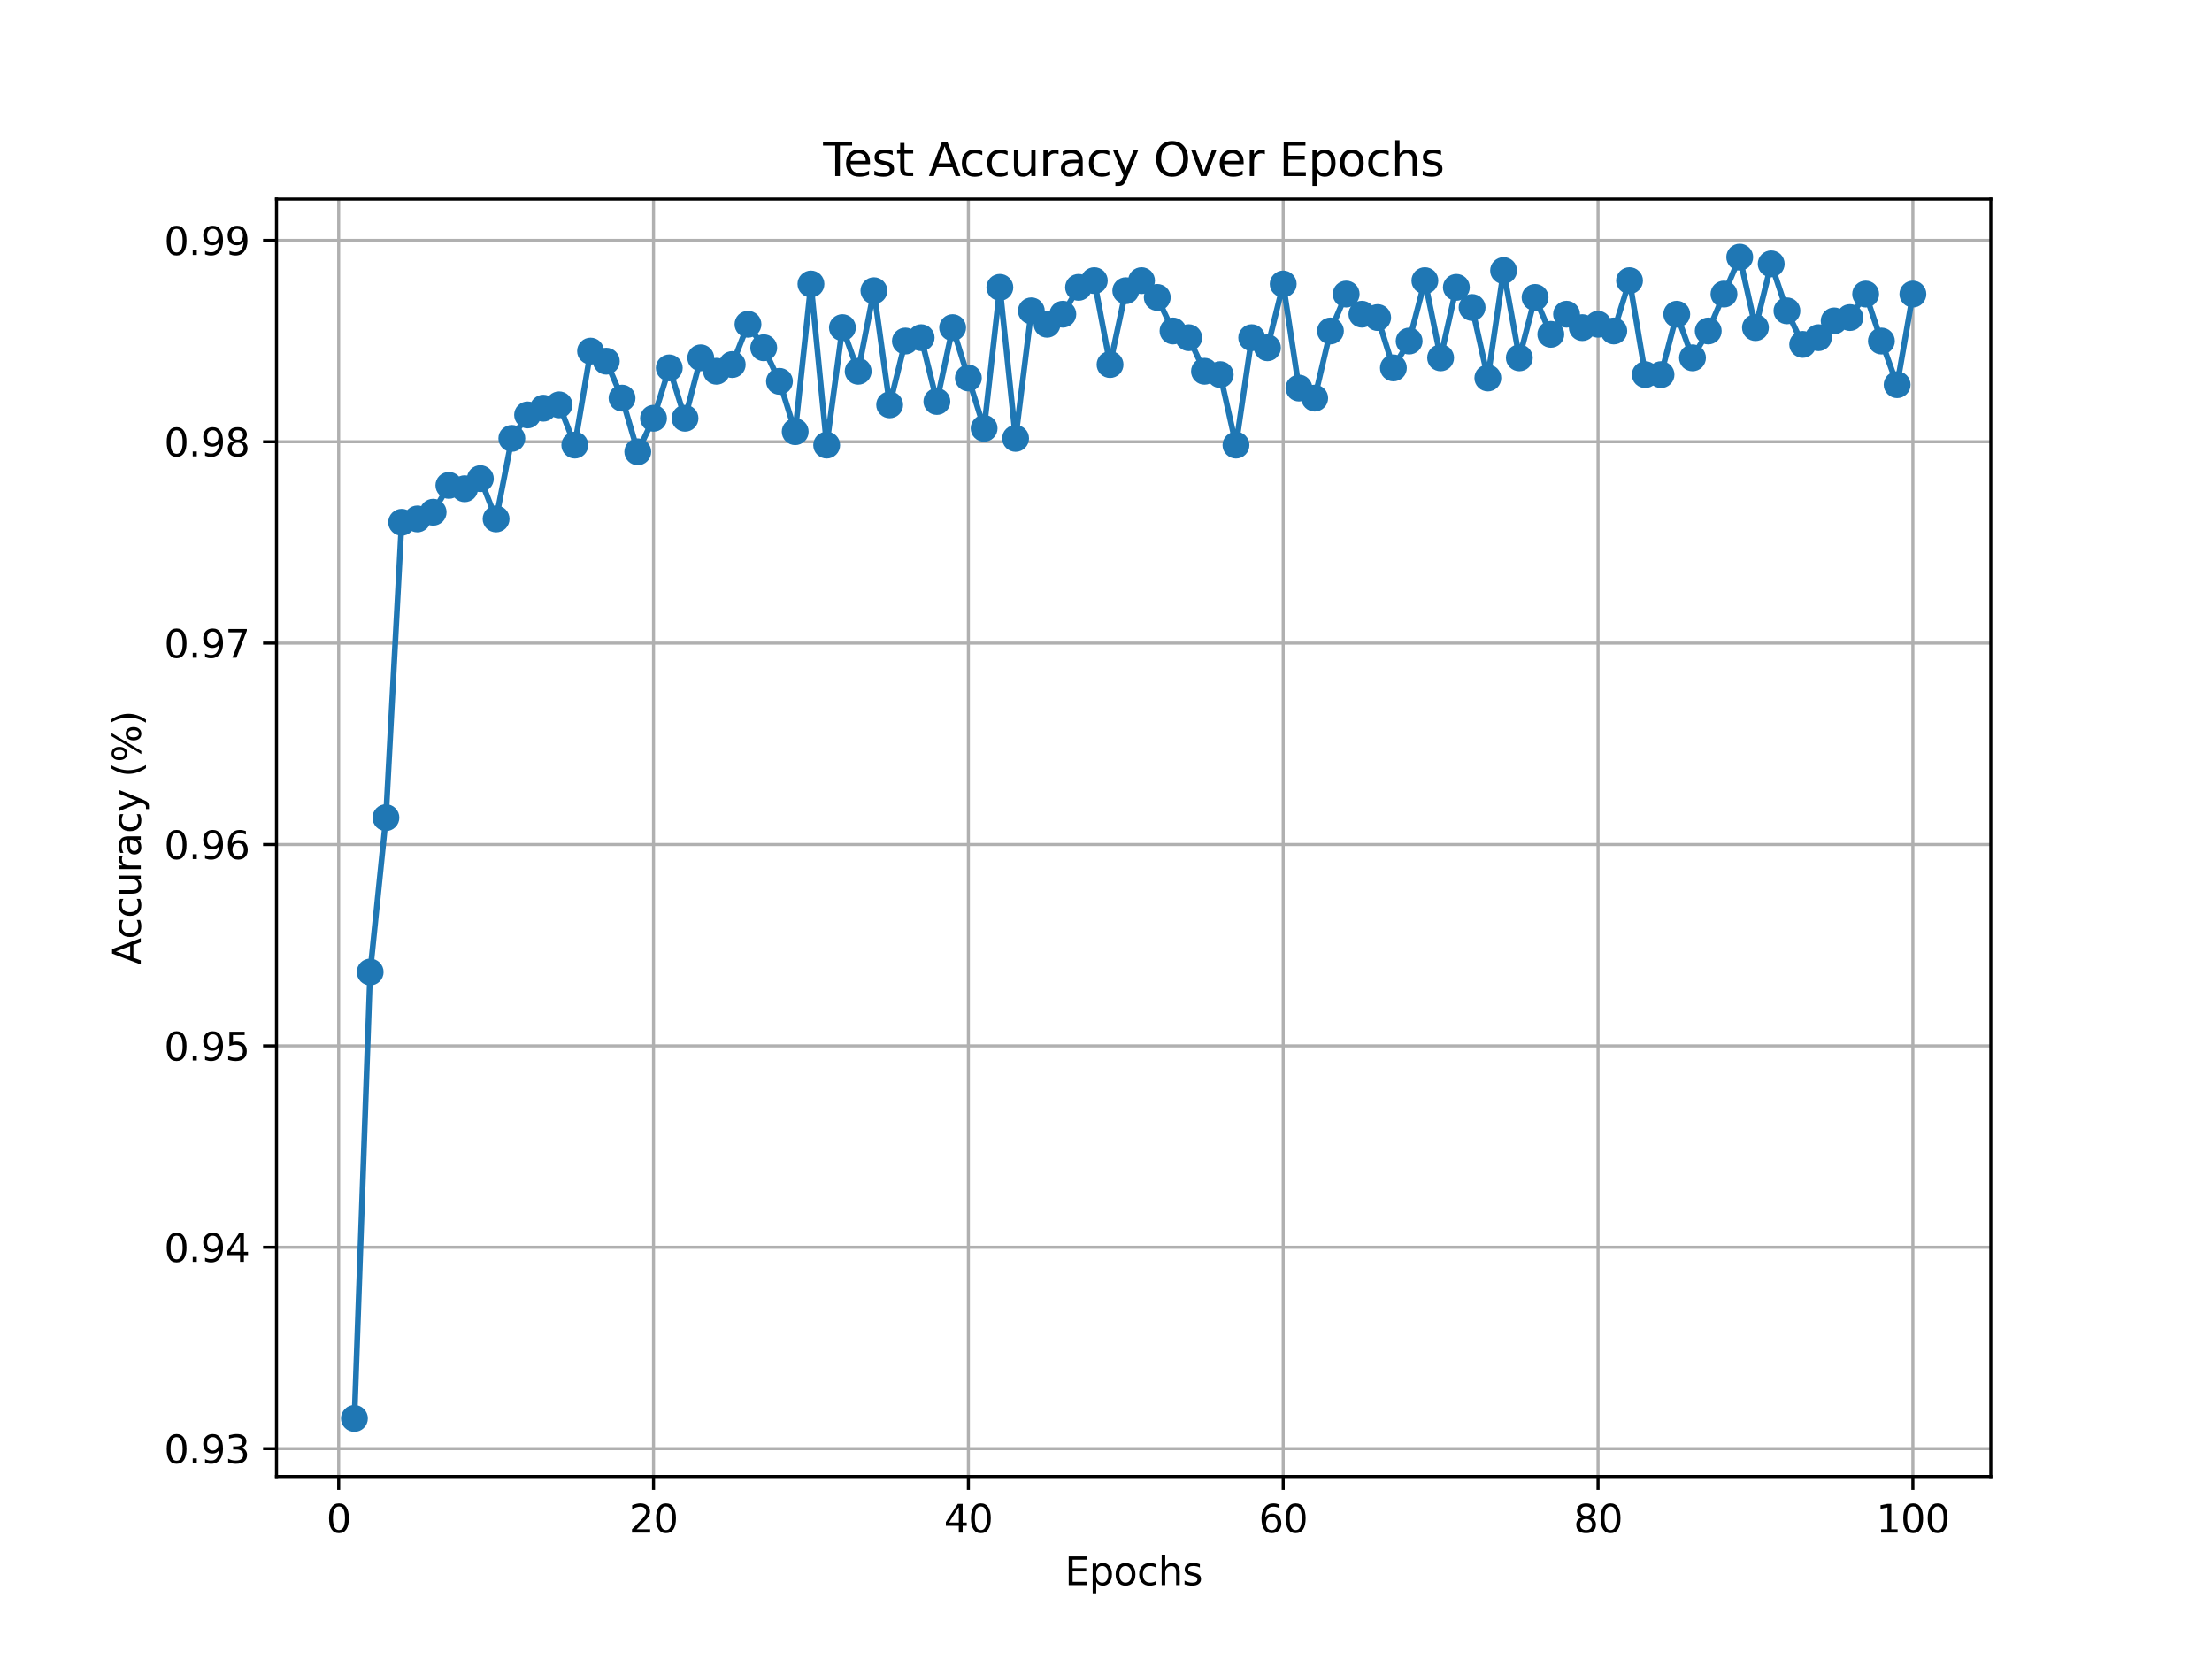 <?xml version="1.0" encoding="utf-8" standalone="no"?>
<!DOCTYPE svg PUBLIC "-//W3C//DTD SVG 1.1//EN"
  "http://www.w3.org/Graphics/SVG/1.1/DTD/svg11.dtd">
<svg xmlns:xlink="http://www.w3.org/1999/xlink" width="576pt" height="432pt" viewBox="0 0 576 432" xmlns="http://www.w3.org/2000/svg" version="1.1">
 <defs>
  <style type="text/css">*{stroke-linejoin: round; stroke-linecap: butt}</style>
 </defs>
 <g id="figure_1">
  <g id="patch_1">
   <path d="M 0 432 
L 576 432 
L 576 0 
L 0 0 
z
" style="fill: #ffffff"/>
  </g>
  <g id="axes_1">
   <g id="patch_2">
    <path d="M 72 384.48 
L 518.4 384.48 
L 518.4 51.84 
L 72 51.84 
z
" style="fill: #ffffff"/>
   </g>
   <g id="matplotlib.axis_1">
    <g id="xtick_1">
     <g id="line2d_1">
      <path d="M 88.192 384.48 
L 88.192 51.84 
" clip-path="url(#p19ee54e394)" style="fill: none; stroke: #b0b0b0; stroke-width: 0.8; stroke-linecap: square"/>
     </g>
     <g id="line2d_2">
      <defs>
       <path id="m485faf28b4" d="M 0 0 
L 0 3.5 
" style="stroke: #000000; stroke-width: 0.8"/>
      </defs>
      <g>
       <use xlink:href="#m485faf28b4" x="88.192" y="384.48" style="stroke: #000000; stroke-width: 0.8"/>
      </g>
     </g>
     <g id="text_1">
      <!-- 0 -->
      <g transform="translate(85.01 399.078) scale(0.1 -0.1)">
       <defs>
        <path id="DejaVuSans-30" d="M 2034 4250 
Q 1547 4250 1301 3770 
Q 1056 3291 1056 2328 
Q 1056 1369 1301 889 
Q 1547 409 2034 409 
Q 2525 409 2770 889 
Q 3016 1369 3016 2328 
Q 3016 3291 2770 3770 
Q 2525 4250 2034 4250 
z
M 2034 4750 
Q 2819 4750 3233 4129 
Q 3647 3509 3647 2328 
Q 3647 1150 3233 529 
Q 2819 -91 2034 -91 
Q 1250 -91 836 529 
Q 422 1150 422 2328 
Q 422 3509 836 4129 
Q 1250 4750 2034 4750 
z
" transform="scale(0.016)"/>
       </defs>
       <use xlink:href="#DejaVuSans-30"/>
      </g>
     </g>
    </g>
    <g id="xtick_2">
     <g id="line2d_3">
      <path d="M 170.175 384.48 
L 170.175 51.84 
" clip-path="url(#p19ee54e394)" style="fill: none; stroke: #b0b0b0; stroke-width: 0.8; stroke-linecap: square"/>
     </g>
     <g id="line2d_4">
      <g>
       <use xlink:href="#m485faf28b4" x="170.175" y="384.48" style="stroke: #000000; stroke-width: 0.8"/>
      </g>
     </g>
     <g id="text_2">
      <!-- 20 -->
      <g transform="translate(163.813 399.078) scale(0.1 -0.1)">
       <defs>
        <path id="DejaVuSans-32" d="M 1228 531 
L 3431 531 
L 3431 0 
L 469 0 
L 469 531 
Q 828 903 1448 1529 
Q 2069 2156 2228 2338 
Q 2531 2678 2651 2914 
Q 2772 3150 2772 3378 
Q 2772 3750 2511 3984 
Q 2250 4219 1831 4219 
Q 1534 4219 1204 4116 
Q 875 4013 500 3803 
L 500 4441 
Q 881 4594 1212 4672 
Q 1544 4750 1819 4750 
Q 2544 4750 2975 4387 
Q 3406 4025 3406 3419 
Q 3406 3131 3298 2873 
Q 3191 2616 2906 2266 
Q 2828 2175 2409 1742 
Q 1991 1309 1228 531 
z
" transform="scale(0.016)"/>
       </defs>
       <use xlink:href="#DejaVuSans-32"/>
       <use xlink:href="#DejaVuSans-30" x="63.623"/>
      </g>
     </g>
    </g>
    <g id="xtick_3">
     <g id="line2d_5">
      <path d="M 252.159 384.48 
L 252.159 51.84 
" clip-path="url(#p19ee54e394)" style="fill: none; stroke: #b0b0b0; stroke-width: 0.8; stroke-linecap: square"/>
     </g>
     <g id="line2d_6">
      <g>
       <use xlink:href="#m485faf28b4" x="252.159" y="384.48" style="stroke: #000000; stroke-width: 0.8"/>
      </g>
     </g>
     <g id="text_3">
      <!-- 40 -->
      <g transform="translate(245.796 399.078) scale(0.1 -0.1)">
       <defs>
        <path id="DejaVuSans-34" d="M 2419 4116 
L 825 1625 
L 2419 1625 
L 2419 4116 
z
M 2253 4666 
L 3047 4666 
L 3047 1625 
L 3713 1625 
L 3713 1100 
L 3047 1100 
L 3047 0 
L 2419 0 
L 2419 1100 
L 313 1100 
L 313 1709 
L 2253 4666 
z
" transform="scale(0.016)"/>
       </defs>
       <use xlink:href="#DejaVuSans-34"/>
       <use xlink:href="#DejaVuSans-30" x="63.623"/>
      </g>
     </g>
    </g>
    <g id="xtick_4">
     <g id="line2d_7">
      <path d="M 334.142 384.48 
L 334.142 51.84 
" clip-path="url(#p19ee54e394)" style="fill: none; stroke: #b0b0b0; stroke-width: 0.8; stroke-linecap: square"/>
     </g>
     <g id="line2d_8">
      <g>
       <use xlink:href="#m485faf28b4" x="334.142" y="384.48" style="stroke: #000000; stroke-width: 0.8"/>
      </g>
     </g>
     <g id="text_4">
      <!-- 60 -->
      <g transform="translate(327.78 399.078) scale(0.1 -0.1)">
       <defs>
        <path id="DejaVuSans-36" d="M 2113 2584 
Q 1688 2584 1439 2293 
Q 1191 2003 1191 1497 
Q 1191 994 1439 701 
Q 1688 409 2113 409 
Q 2538 409 2786 701 
Q 3034 994 3034 1497 
Q 3034 2003 2786 2293 
Q 2538 2584 2113 2584 
z
M 3366 4563 
L 3366 3988 
Q 3128 4100 2886 4159 
Q 2644 4219 2406 4219 
Q 1781 4219 1451 3797 
Q 1122 3375 1075 2522 
Q 1259 2794 1537 2939 
Q 1816 3084 2150 3084 
Q 2853 3084 3261 2657 
Q 3669 2231 3669 1497 
Q 3669 778 3244 343 
Q 2819 -91 2113 -91 
Q 1303 -91 875 529 
Q 447 1150 447 2328 
Q 447 3434 972 4092 
Q 1497 4750 2381 4750 
Q 2619 4750 2861 4703 
Q 3103 4656 3366 4563 
z
" transform="scale(0.016)"/>
       </defs>
       <use xlink:href="#DejaVuSans-36"/>
       <use xlink:href="#DejaVuSans-30" x="63.623"/>
      </g>
     </g>
    </g>
    <g id="xtick_5">
     <g id="line2d_9">
      <path d="M 416.126 384.48 
L 416.126 51.84 
" clip-path="url(#p19ee54e394)" style="fill: none; stroke: #b0b0b0; stroke-width: 0.8; stroke-linecap: square"/>
     </g>
     <g id="line2d_10">
      <g>
       <use xlink:href="#m485faf28b4" x="416.126" y="384.48" style="stroke: #000000; stroke-width: 0.8"/>
      </g>
     </g>
     <g id="text_5">
      <!-- 80 -->
      <g transform="translate(409.763 399.078) scale(0.1 -0.1)">
       <defs>
        <path id="DejaVuSans-38" d="M 2034 2216 
Q 1584 2216 1326 1975 
Q 1069 1734 1069 1313 
Q 1069 891 1326 650 
Q 1584 409 2034 409 
Q 2484 409 2743 651 
Q 3003 894 3003 1313 
Q 3003 1734 2745 1975 
Q 2488 2216 2034 2216 
z
M 1403 2484 
Q 997 2584 770 2862 
Q 544 3141 544 3541 
Q 544 4100 942 4425 
Q 1341 4750 2034 4750 
Q 2731 4750 3128 4425 
Q 3525 4100 3525 3541 
Q 3525 3141 3298 2862 
Q 3072 2584 2669 2484 
Q 3125 2378 3379 2068 
Q 3634 1759 3634 1313 
Q 3634 634 3220 271 
Q 2806 -91 2034 -91 
Q 1263 -91 848 271 
Q 434 634 434 1313 
Q 434 1759 690 2068 
Q 947 2378 1403 2484 
z
M 1172 3481 
Q 1172 3119 1398 2916 
Q 1625 2713 2034 2713 
Q 2441 2713 2670 2916 
Q 2900 3119 2900 3481 
Q 2900 3844 2670 4047 
Q 2441 4250 2034 4250 
Q 1625 4250 1398 4047 
Q 1172 3844 1172 3481 
z
" transform="scale(0.016)"/>
       </defs>
       <use xlink:href="#DejaVuSans-38"/>
       <use xlink:href="#DejaVuSans-30" x="63.623"/>
      </g>
     </g>
    </g>
    <g id="xtick_6">
     <g id="line2d_11">
      <path d="M 498.109 384.48 
L 498.109 51.84 
" clip-path="url(#p19ee54e394)" style="fill: none; stroke: #b0b0b0; stroke-width: 0.8; stroke-linecap: square"/>
     </g>
     <g id="line2d_12">
      <g>
       <use xlink:href="#m485faf28b4" x="498.109" y="384.48" style="stroke: #000000; stroke-width: 0.8"/>
      </g>
     </g>
     <g id="text_6">
      <!-- 100 -->
      <g transform="translate(488.565 399.078) scale(0.1 -0.1)">
       <defs>
        <path id="DejaVuSans-31" d="M 794 531 
L 1825 531 
L 1825 4091 
L 703 3866 
L 703 4441 
L 1819 4666 
L 2450 4666 
L 2450 531 
L 3481 531 
L 3481 0 
L 794 0 
L 794 531 
z
" transform="scale(0.016)"/>
       </defs>
       <use xlink:href="#DejaVuSans-31"/>
       <use xlink:href="#DejaVuSans-30" x="63.623"/>
       <use xlink:href="#DejaVuSans-30" x="127.246"/>
      </g>
     </g>
    </g>
    <g id="text_7">
     <!-- Epochs -->
     <g transform="translate(277.284 412.757) scale(0.1 -0.1)">
      <defs>
       <path id="DejaVuSans-45" d="M 628 4666 
L 3578 4666 
L 3578 4134 
L 1259 4134 
L 1259 2753 
L 3481 2753 
L 3481 2222 
L 1259 2222 
L 1259 531 
L 3634 531 
L 3634 0 
L 628 0 
L 628 4666 
z
" transform="scale(0.016)"/>
       <path id="DejaVuSans-70" d="M 1159 525 
L 1159 -1331 
L 581 -1331 
L 581 3500 
L 1159 3500 
L 1159 2969 
Q 1341 3281 1617 3432 
Q 1894 3584 2278 3584 
Q 2916 3584 3314 3078 
Q 3713 2572 3713 1747 
Q 3713 922 3314 415 
Q 2916 -91 2278 -91 
Q 1894 -91 1617 61 
Q 1341 213 1159 525 
z
M 3116 1747 
Q 3116 2381 2855 2742 
Q 2594 3103 2138 3103 
Q 1681 3103 1420 2742 
Q 1159 2381 1159 1747 
Q 1159 1113 1420 752 
Q 1681 391 2138 391 
Q 2594 391 2855 752 
Q 3116 1113 3116 1747 
z
" transform="scale(0.016)"/>
       <path id="DejaVuSans-6f" d="M 1959 3097 
Q 1497 3097 1228 2736 
Q 959 2375 959 1747 
Q 959 1119 1226 758 
Q 1494 397 1959 397 
Q 2419 397 2687 759 
Q 2956 1122 2956 1747 
Q 2956 2369 2687 2733 
Q 2419 3097 1959 3097 
z
M 1959 3584 
Q 2709 3584 3137 3096 
Q 3566 2609 3566 1747 
Q 3566 888 3137 398 
Q 2709 -91 1959 -91 
Q 1206 -91 779 398 
Q 353 888 353 1747 
Q 353 2609 779 3096 
Q 1206 3584 1959 3584 
z
" transform="scale(0.016)"/>
       <path id="DejaVuSans-63" d="M 3122 3366 
L 3122 2828 
Q 2878 2963 2633 3030 
Q 2388 3097 2138 3097 
Q 1578 3097 1268 2742 
Q 959 2388 959 1747 
Q 959 1106 1268 751 
Q 1578 397 2138 397 
Q 2388 397 2633 464 
Q 2878 531 3122 666 
L 3122 134 
Q 2881 22 2623 -34 
Q 2366 -91 2075 -91 
Q 1284 -91 818 406 
Q 353 903 353 1747 
Q 353 2603 823 3093 
Q 1294 3584 2113 3584 
Q 2378 3584 2631 3529 
Q 2884 3475 3122 3366 
z
" transform="scale(0.016)"/>
       <path id="DejaVuSans-68" d="M 3513 2113 
L 3513 0 
L 2938 0 
L 2938 2094 
Q 2938 2591 2744 2837 
Q 2550 3084 2163 3084 
Q 1697 3084 1428 2787 
Q 1159 2491 1159 1978 
L 1159 0 
L 581 0 
L 581 4863 
L 1159 4863 
L 1159 2956 
Q 1366 3272 1645 3428 
Q 1925 3584 2291 3584 
Q 2894 3584 3203 3211 
Q 3513 2838 3513 2113 
z
" transform="scale(0.016)"/>
       <path id="DejaVuSans-73" d="M 2834 3397 
L 2834 2853 
Q 2591 2978 2328 3040 
Q 2066 3103 1784 3103 
Q 1356 3103 1142 2972 
Q 928 2841 928 2578 
Q 928 2378 1081 2264 
Q 1234 2150 1697 2047 
L 1894 2003 
Q 2506 1872 2764 1633 
Q 3022 1394 3022 966 
Q 3022 478 2636 193 
Q 2250 -91 1575 -91 
Q 1294 -91 989 -36 
Q 684 19 347 128 
L 347 722 
Q 666 556 975 473 
Q 1284 391 1588 391 
Q 1994 391 2212 530 
Q 2431 669 2431 922 
Q 2431 1156 2273 1281 
Q 2116 1406 1581 1522 
L 1381 1569 
Q 847 1681 609 1914 
Q 372 2147 372 2553 
Q 372 3047 722 3315 
Q 1072 3584 1716 3584 
Q 2034 3584 2315 3537 
Q 2597 3491 2834 3397 
z
" transform="scale(0.016)"/>
      </defs>
      <use xlink:href="#DejaVuSans-45"/>
      <use xlink:href="#DejaVuSans-70" x="63.184"/>
      <use xlink:href="#DejaVuSans-6f" x="126.66"/>
      <use xlink:href="#DejaVuSans-63" x="187.842"/>
      <use xlink:href="#DejaVuSans-68" x="242.822"/>
      <use xlink:href="#DejaVuSans-73" x="306.201"/>
     </g>
    </g>
   </g>
   <g id="matplotlib.axis_2">
    <g id="ytick_1">
     <g id="line2d_13">
      <path d="M 72 377.226 
L 518.4 377.226 
" clip-path="url(#p19ee54e394)" style="fill: none; stroke: #b0b0b0; stroke-width: 0.8; stroke-linecap: square"/>
     </g>
     <g id="line2d_14">
      <defs>
       <path id="ma7835c3a9c" d="M 0 0 
L -3.5 0 
" style="stroke: #000000; stroke-width: 0.8"/>
      </defs>
      <g>
       <use xlink:href="#ma7835c3a9c" x="72" y="377.226" style="stroke: #000000; stroke-width: 0.8"/>
      </g>
     </g>
     <g id="text_8">
      <!-- 0.93 -->
      <g transform="translate(42.734 381.025) scale(0.1 -0.1)">
       <defs>
        <path id="DejaVuSans-2e" d="M 684 794 
L 1344 794 
L 1344 0 
L 684 0 
L 684 794 
z
" transform="scale(0.016)"/>
        <path id="DejaVuSans-39" d="M 703 97 
L 703 672 
Q 941 559 1184 500 
Q 1428 441 1663 441 
Q 2288 441 2617 861 
Q 2947 1281 2994 2138 
Q 2813 1869 2534 1725 
Q 2256 1581 1919 1581 
Q 1219 1581 811 2004 
Q 403 2428 403 3163 
Q 403 3881 828 4315 
Q 1253 4750 1959 4750 
Q 2769 4750 3195 4129 
Q 3622 3509 3622 2328 
Q 3622 1225 3098 567 
Q 2575 -91 1691 -91 
Q 1453 -91 1209 -44 
Q 966 3 703 97 
z
M 1959 2075 
Q 2384 2075 2632 2365 
Q 2881 2656 2881 3163 
Q 2881 3666 2632 3958 
Q 2384 4250 1959 4250 
Q 1534 4250 1286 3958 
Q 1038 3666 1038 3163 
Q 1038 2656 1286 2365 
Q 1534 2075 1959 2075 
z
" transform="scale(0.016)"/>
        <path id="DejaVuSans-33" d="M 2597 2516 
Q 3050 2419 3304 2112 
Q 3559 1806 3559 1356 
Q 3559 666 3084 287 
Q 2609 -91 1734 -91 
Q 1441 -91 1130 -33 
Q 819 25 488 141 
L 488 750 
Q 750 597 1062 519 
Q 1375 441 1716 441 
Q 2309 441 2620 675 
Q 2931 909 2931 1356 
Q 2931 1769 2642 2001 
Q 2353 2234 1838 2234 
L 1294 2234 
L 1294 2753 
L 1863 2753 
Q 2328 2753 2575 2939 
Q 2822 3125 2822 3475 
Q 2822 3834 2567 4026 
Q 2313 4219 1838 4219 
Q 1578 4219 1281 4162 
Q 984 4106 628 3988 
L 628 4550 
Q 988 4650 1302 4700 
Q 1616 4750 1894 4750 
Q 2613 4750 3031 4423 
Q 3450 4097 3450 3541 
Q 3450 3153 3228 2886 
Q 3006 2619 2597 2516 
z
" transform="scale(0.016)"/>
       </defs>
       <use xlink:href="#DejaVuSans-30"/>
       <use xlink:href="#DejaVuSans-2e" x="63.623"/>
       <use xlink:href="#DejaVuSans-39" x="95.41"/>
       <use xlink:href="#DejaVuSans-33" x="159.033"/>
      </g>
     </g>
    </g>
    <g id="ytick_2">
     <g id="line2d_15">
      <path d="M 72 324.787 
L 518.4 324.787 
" clip-path="url(#p19ee54e394)" style="fill: none; stroke: #b0b0b0; stroke-width: 0.8; stroke-linecap: square"/>
     </g>
     <g id="line2d_16">
      <g>
       <use xlink:href="#ma7835c3a9c" x="72" y="324.787" style="stroke: #000000; stroke-width: 0.8"/>
      </g>
     </g>
     <g id="text_9">
      <!-- 0.94 -->
      <g transform="translate(42.734 328.586) scale(0.1 -0.1)">
       <use xlink:href="#DejaVuSans-30"/>
       <use xlink:href="#DejaVuSans-2e" x="63.623"/>
       <use xlink:href="#DejaVuSans-39" x="95.41"/>
       <use xlink:href="#DejaVuSans-34" x="159.033"/>
      </g>
     </g>
    </g>
    <g id="ytick_3">
     <g id="line2d_17">
      <path d="M 72 272.347 
L 518.4 272.347 
" clip-path="url(#p19ee54e394)" style="fill: none; stroke: #b0b0b0; stroke-width: 0.8; stroke-linecap: square"/>
     </g>
     <g id="line2d_18">
      <g>
       <use xlink:href="#ma7835c3a9c" x="72" y="272.347" style="stroke: #000000; stroke-width: 0.8"/>
      </g>
     </g>
     <g id="text_10">
      <!-- 0.95 -->
      <g transform="translate(42.734 276.147) scale(0.1 -0.1)">
       <defs>
        <path id="DejaVuSans-35" d="M 691 4666 
L 3169 4666 
L 3169 4134 
L 1269 4134 
L 1269 2991 
Q 1406 3038 1543 3061 
Q 1681 3084 1819 3084 
Q 2600 3084 3056 2656 
Q 3513 2228 3513 1497 
Q 3513 744 3044 326 
Q 2575 -91 1722 -91 
Q 1428 -91 1123 -41 
Q 819 9 494 109 
L 494 744 
Q 775 591 1075 516 
Q 1375 441 1709 441 
Q 2250 441 2565 725 
Q 2881 1009 2881 1497 
Q 2881 1984 2565 2268 
Q 2250 2553 1709 2553 
Q 1456 2553 1204 2497 
Q 953 2441 691 2322 
L 691 4666 
z
" transform="scale(0.016)"/>
       </defs>
       <use xlink:href="#DejaVuSans-30"/>
       <use xlink:href="#DejaVuSans-2e" x="63.623"/>
       <use xlink:href="#DejaVuSans-39" x="95.41"/>
       <use xlink:href="#DejaVuSans-35" x="159.033"/>
      </g>
     </g>
    </g>
    <g id="ytick_4">
     <g id="line2d_19">
      <path d="M 72 219.908 
L 518.4 219.908 
" clip-path="url(#p19ee54e394)" style="fill: none; stroke: #b0b0b0; stroke-width: 0.8; stroke-linecap: square"/>
     </g>
     <g id="line2d_20">
      <g>
       <use xlink:href="#ma7835c3a9c" x="72" y="219.908" style="stroke: #000000; stroke-width: 0.8"/>
      </g>
     </g>
     <g id="text_11">
      <!-- 0.96 -->
      <g transform="translate(42.734 223.707) scale(0.1 -0.1)">
       <use xlink:href="#DejaVuSans-30"/>
       <use xlink:href="#DejaVuSans-2e" x="63.623"/>
       <use xlink:href="#DejaVuSans-39" x="95.41"/>
       <use xlink:href="#DejaVuSans-36" x="159.033"/>
      </g>
     </g>
    </g>
    <g id="ytick_5">
     <g id="line2d_21">
      <path d="M 72 167.469 
L 518.4 167.469 
" clip-path="url(#p19ee54e394)" style="fill: none; stroke: #b0b0b0; stroke-width: 0.8; stroke-linecap: square"/>
     </g>
     <g id="line2d_22">
      <g>
       <use xlink:href="#ma7835c3a9c" x="72" y="167.469" style="stroke: #000000; stroke-width: 0.8"/>
      </g>
     </g>
     <g id="text_12">
      <!-- 0.97 -->
      <g transform="translate(42.734 171.268) scale(0.1 -0.1)">
       <defs>
        <path id="DejaVuSans-37" d="M 525 4666 
L 3525 4666 
L 3525 4397 
L 1831 0 
L 1172 0 
L 2766 4134 
L 525 4134 
L 525 4666 
z
" transform="scale(0.016)"/>
       </defs>
       <use xlink:href="#DejaVuSans-30"/>
       <use xlink:href="#DejaVuSans-2e" x="63.623"/>
       <use xlink:href="#DejaVuSans-39" x="95.41"/>
       <use xlink:href="#DejaVuSans-37" x="159.033"/>
      </g>
     </g>
    </g>
    <g id="ytick_6">
     <g id="line2d_23">
      <path d="M 72 115.029 
L 518.4 115.029 
" clip-path="url(#p19ee54e394)" style="fill: none; stroke: #b0b0b0; stroke-width: 0.8; stroke-linecap: square"/>
     </g>
     <g id="line2d_24">
      <g>
       <use xlink:href="#ma7835c3a9c" x="72" y="115.029" style="stroke: #000000; stroke-width: 0.8"/>
      </g>
     </g>
     <g id="text_13">
      <!-- 0.98 -->
      <g transform="translate(42.734 118.829) scale(0.1 -0.1)">
       <use xlink:href="#DejaVuSans-30"/>
       <use xlink:href="#DejaVuSans-2e" x="63.623"/>
       <use xlink:href="#DejaVuSans-39" x="95.41"/>
       <use xlink:href="#DejaVuSans-38" x="159.033"/>
      </g>
     </g>
    </g>
    <g id="ytick_7">
     <g id="line2d_25">
      <path d="M 72 62.59 
L 518.4 62.59 
" clip-path="url(#p19ee54e394)" style="fill: none; stroke: #b0b0b0; stroke-width: 0.8; stroke-linecap: square"/>
     </g>
     <g id="line2d_26">
      <g>
       <use xlink:href="#ma7835c3a9c" x="72" y="62.59" style="stroke: #000000; stroke-width: 0.8"/>
      </g>
     </g>
     <g id="text_14">
      <!-- 0.99 -->
      <g transform="translate(42.734 66.389) scale(0.1 -0.1)">
       <use xlink:href="#DejaVuSans-30"/>
       <use xlink:href="#DejaVuSans-2e" x="63.623"/>
       <use xlink:href="#DejaVuSans-39" x="95.41"/>
       <use xlink:href="#DejaVuSans-39" x="159.033"/>
      </g>
     </g>
    </g>
    <g id="text_15">
     <!-- Accuracy (%) -->
     <g transform="translate(36.655 251.23) rotate(-90) scale(0.1 -0.1)">
      <defs>
       <path id="DejaVuSans-41" d="M 2188 4044 
L 1331 1722 
L 3047 1722 
L 2188 4044 
z
M 1831 4666 
L 2547 4666 
L 4325 0 
L 3669 0 
L 3244 1197 
L 1141 1197 
L 716 0 
L 50 0 
L 1831 4666 
z
" transform="scale(0.016)"/>
       <path id="DejaVuSans-75" d="M 544 1381 
L 544 3500 
L 1119 3500 
L 1119 1403 
Q 1119 906 1312 657 
Q 1506 409 1894 409 
Q 2359 409 2629 706 
Q 2900 1003 2900 1516 
L 2900 3500 
L 3475 3500 
L 3475 0 
L 2900 0 
L 2900 538 
Q 2691 219 2414 64 
Q 2138 -91 1772 -91 
Q 1169 -91 856 284 
Q 544 659 544 1381 
z
M 1991 3584 
L 1991 3584 
z
" transform="scale(0.016)"/>
       <path id="DejaVuSans-72" d="M 2631 2963 
Q 2534 3019 2420 3045 
Q 2306 3072 2169 3072 
Q 1681 3072 1420 2755 
Q 1159 2438 1159 1844 
L 1159 0 
L 581 0 
L 581 3500 
L 1159 3500 
L 1159 2956 
Q 1341 3275 1631 3429 
Q 1922 3584 2338 3584 
Q 2397 3584 2469 3576 
Q 2541 3569 2628 3553 
L 2631 2963 
z
" transform="scale(0.016)"/>
       <path id="DejaVuSans-61" d="M 2194 1759 
Q 1497 1759 1228 1600 
Q 959 1441 959 1056 
Q 959 750 1161 570 
Q 1363 391 1709 391 
Q 2188 391 2477 730 
Q 2766 1069 2766 1631 
L 2766 1759 
L 2194 1759 
z
M 3341 1997 
L 3341 0 
L 2766 0 
L 2766 531 
Q 2569 213 2275 61 
Q 1981 -91 1556 -91 
Q 1019 -91 701 211 
Q 384 513 384 1019 
Q 384 1609 779 1909 
Q 1175 2209 1959 2209 
L 2766 2209 
L 2766 2266 
Q 2766 2663 2505 2880 
Q 2244 3097 1772 3097 
Q 1472 3097 1187 3025 
Q 903 2953 641 2809 
L 641 3341 
Q 956 3463 1253 3523 
Q 1550 3584 1831 3584 
Q 2591 3584 2966 3190 
Q 3341 2797 3341 1997 
z
" transform="scale(0.016)"/>
       <path id="DejaVuSans-79" d="M 2059 -325 
Q 1816 -950 1584 -1140 
Q 1353 -1331 966 -1331 
L 506 -1331 
L 506 -850 
L 844 -850 
Q 1081 -850 1212 -737 
Q 1344 -625 1503 -206 
L 1606 56 
L 191 3500 
L 800 3500 
L 1894 763 
L 2988 3500 
L 3597 3500 
L 2059 -325 
z
" transform="scale(0.016)"/>
       <path id="DejaVuSans-20" transform="scale(0.016)"/>
       <path id="DejaVuSans-28" d="M 1984 4856 
Q 1566 4138 1362 3434 
Q 1159 2731 1159 2009 
Q 1159 1288 1364 580 
Q 1569 -128 1984 -844 
L 1484 -844 
Q 1016 -109 783 600 
Q 550 1309 550 2009 
Q 550 2706 781 3412 
Q 1013 4119 1484 4856 
L 1984 4856 
z
" transform="scale(0.016)"/>
       <path id="DejaVuSans-25" d="M 4653 2053 
Q 4381 2053 4226 1822 
Q 4072 1591 4072 1178 
Q 4072 772 4226 539 
Q 4381 306 4653 306 
Q 4919 306 5073 539 
Q 5228 772 5228 1178 
Q 5228 1588 5073 1820 
Q 4919 2053 4653 2053 
z
M 4653 2450 
Q 5147 2450 5437 2106 
Q 5728 1763 5728 1178 
Q 5728 594 5436 251 
Q 5144 -91 4653 -91 
Q 4153 -91 3862 251 
Q 3572 594 3572 1178 
Q 3572 1766 3864 2108 
Q 4156 2450 4653 2450 
z
M 1428 4353 
Q 1159 4353 1004 4120 
Q 850 3888 850 3481 
Q 850 3069 1003 2837 
Q 1156 2606 1428 2606 
Q 1700 2606 1854 2837 
Q 2009 3069 2009 3481 
Q 2009 3884 1853 4118 
Q 1697 4353 1428 4353 
z
M 4250 4750 
L 4750 4750 
L 1831 -91 
L 1331 -91 
L 4250 4750 
z
M 1428 4750 
Q 1922 4750 2215 4408 
Q 2509 4066 2509 3481 
Q 2509 2891 2217 2550 
Q 1925 2209 1428 2209 
Q 931 2209 642 2551 
Q 353 2894 353 3481 
Q 353 4063 643 4406 
Q 934 4750 1428 4750 
z
" transform="scale(0.016)"/>
       <path id="DejaVuSans-29" d="M 513 4856 
L 1013 4856 
Q 1481 4119 1714 3412 
Q 1947 2706 1947 2009 
Q 1947 1309 1714 600 
Q 1481 -109 1013 -844 
L 513 -844 
Q 928 -128 1133 580 
Q 1338 1288 1338 2009 
Q 1338 2731 1133 3434 
Q 928 4138 513 4856 
z
" transform="scale(0.016)"/>
      </defs>
      <use xlink:href="#DejaVuSans-41"/>
      <use xlink:href="#DejaVuSans-63" x="66.658"/>
      <use xlink:href="#DejaVuSans-63" x="121.639"/>
      <use xlink:href="#DejaVuSans-75" x="176.619"/>
      <use xlink:href="#DejaVuSans-72" x="239.998"/>
      <use xlink:href="#DejaVuSans-61" x="281.111"/>
      <use xlink:href="#DejaVuSans-63" x="342.391"/>
      <use xlink:href="#DejaVuSans-79" x="397.371"/>
      <use xlink:href="#DejaVuSans-20" x="456.551"/>
      <use xlink:href="#DejaVuSans-28" x="488.338"/>
      <use xlink:href="#DejaVuSans-25" x="527.352"/>
      <use xlink:href="#DejaVuSans-29" x="622.371"/>
     </g>
    </g>
   </g>
   <g id="line2d_27">
    <path d="M 92.291 369.36 
L 96.39 253.12 
L 100.489 212.916 
L 104.588 136.005 
L 108.688 135.131 
L 112.787 133.383 
L 116.886 126.391 
L 120.985 127.265 
L 125.084 124.643 
L 129.183 135.131 
L 133.283 114.155 
L 137.382 108.037 
L 141.481 106.289 
L 145.58 105.415 
L 149.679 115.903 
L 153.779 91.432 
L 157.878 94.054 
L 161.977 103.668 
L 166.076 117.651 
L 170.175 108.911 
L 174.274 95.802 
L 178.374 108.911 
L 182.473 93.18 
L 186.572 96.676 
L 190.671 94.928 
L 194.77 84.44 
L 198.869 90.558 
L 202.969 99.298 
L 207.068 112.407 
L 211.167 73.952 
L 215.266 115.903 
L 219.365 85.314 
L 223.464 96.676 
L 227.564 75.7 
L 231.663 105.415 
L 235.762 88.81 
L 239.861 87.936 
L 243.96 104.542 
L 248.06 85.314 
L 252.159 98.424 
L 256.258 111.533 
L 260.357 74.826 
L 264.456 114.155 
L 268.555 80.944 
L 272.655 84.44 
L 276.754 81.818 
L 280.853 74.826 
L 284.952 73.078 
L 289.051 94.928 
L 293.15 75.7 
L 297.25 73.078 
L 301.349 77.448 
L 305.448 86.188 
L 309.547 87.936 
L 313.646 96.676 
L 317.745 97.55 
L 321.845 115.903 
L 325.944 87.936 
L 330.043 90.558 
L 334.142 73.952 
L 338.241 101.046 
L 342.34 103.668 
L 346.44 86.188 
L 350.539 76.574 
L 354.638 81.818 
L 358.737 82.692 
L 362.836 95.802 
L 366.936 88.81 
L 371.035 73.078 
L 375.134 93.18 
L 379.233 74.826 
L 383.332 80.07 
L 387.431 98.424 
L 391.531 70.456 
L 395.63 93.18 
L 399.729 77.448 
L 403.828 87.062 
L 407.927 81.818 
L 412.026 85.314 
L 416.126 84.44 
L 420.225 86.188 
L 424.324 73.078 
L 428.423 97.55 
L 432.522 97.55 
L 436.621 81.818 
L 440.721 93.18 
L 444.82 86.188 
L 448.919 76.574 
L 453.018 66.96 
L 457.117 85.314 
L 461.217 68.708 
L 465.316 80.944 
L 469.415 89.684 
L 473.514 87.936 
L 477.613 83.566 
L 481.712 82.692 
L 485.812 76.574 
L 489.911 88.81 
L 494.01 100.172 
L 498.109 76.574 
" clip-path="url(#p19ee54e394)" style="fill: none; stroke: #1f77b4; stroke-width: 1.5; stroke-linecap: square"/>
    <defs>
     <path id="m59a85d203f" d="M 0 3 
C 0.796 3 1.559 2.684 2.121 2.121 
C 2.684 1.559 3 0.796 3 0 
C 3 -0.796 2.684 -1.559 2.121 -2.121 
C 1.559 -2.684 0.796 -3 0 -3 
C -0.796 -3 -1.559 -2.684 -2.121 -2.121 
C -2.684 -1.559 -3 -0.796 -3 0 
C -3 0.796 -2.684 1.559 -2.121 2.121 
C -1.559 2.684 -0.796 3 0 3 
z
" style="stroke: #1f77b4"/>
    </defs>
    <g clip-path="url(#p19ee54e394)">
     <use xlink:href="#m59a85d203f" x="92.291" y="369.36" style="fill: #1f77b4; stroke: #1f77b4"/>
     <use xlink:href="#m59a85d203f" x="96.39" y="253.12" style="fill: #1f77b4; stroke: #1f77b4"/>
     <use xlink:href="#m59a85d203f" x="100.489" y="212.916" style="fill: #1f77b4; stroke: #1f77b4"/>
     <use xlink:href="#m59a85d203f" x="104.588" y="136.005" style="fill: #1f77b4; stroke: #1f77b4"/>
     <use xlink:href="#m59a85d203f" x="108.688" y="135.131" style="fill: #1f77b4; stroke: #1f77b4"/>
     <use xlink:href="#m59a85d203f" x="112.787" y="133.383" style="fill: #1f77b4; stroke: #1f77b4"/>
     <use xlink:href="#m59a85d203f" x="116.886" y="126.391" style="fill: #1f77b4; stroke: #1f77b4"/>
     <use xlink:href="#m59a85d203f" x="120.985" y="127.265" style="fill: #1f77b4; stroke: #1f77b4"/>
     <use xlink:href="#m59a85d203f" x="125.084" y="124.643" style="fill: #1f77b4; stroke: #1f77b4"/>
     <use xlink:href="#m59a85d203f" x="129.183" y="135.131" style="fill: #1f77b4; stroke: #1f77b4"/>
     <use xlink:href="#m59a85d203f" x="133.283" y="114.155" style="fill: #1f77b4; stroke: #1f77b4"/>
     <use xlink:href="#m59a85d203f" x="137.382" y="108.037" style="fill: #1f77b4; stroke: #1f77b4"/>
     <use xlink:href="#m59a85d203f" x="141.481" y="106.289" style="fill: #1f77b4; stroke: #1f77b4"/>
     <use xlink:href="#m59a85d203f" x="145.58" y="105.415" style="fill: #1f77b4; stroke: #1f77b4"/>
     <use xlink:href="#m59a85d203f" x="149.679" y="115.903" style="fill: #1f77b4; stroke: #1f77b4"/>
     <use xlink:href="#m59a85d203f" x="153.779" y="91.432" style="fill: #1f77b4; stroke: #1f77b4"/>
     <use xlink:href="#m59a85d203f" x="157.878" y="94.054" style="fill: #1f77b4; stroke: #1f77b4"/>
     <use xlink:href="#m59a85d203f" x="161.977" y="103.668" style="fill: #1f77b4; stroke: #1f77b4"/>
     <use xlink:href="#m59a85d203f" x="166.076" y="117.651" style="fill: #1f77b4; stroke: #1f77b4"/>
     <use xlink:href="#m59a85d203f" x="170.175" y="108.911" style="fill: #1f77b4; stroke: #1f77b4"/>
     <use xlink:href="#m59a85d203f" x="174.274" y="95.802" style="fill: #1f77b4; stroke: #1f77b4"/>
     <use xlink:href="#m59a85d203f" x="178.374" y="108.911" style="fill: #1f77b4; stroke: #1f77b4"/>
     <use xlink:href="#m59a85d203f" x="182.473" y="93.18" style="fill: #1f77b4; stroke: #1f77b4"/>
     <use xlink:href="#m59a85d203f" x="186.572" y="96.676" style="fill: #1f77b4; stroke: #1f77b4"/>
     <use xlink:href="#m59a85d203f" x="190.671" y="94.928" style="fill: #1f77b4; stroke: #1f77b4"/>
     <use xlink:href="#m59a85d203f" x="194.77" y="84.44" style="fill: #1f77b4; stroke: #1f77b4"/>
     <use xlink:href="#m59a85d203f" x="198.869" y="90.558" style="fill: #1f77b4; stroke: #1f77b4"/>
     <use xlink:href="#m59a85d203f" x="202.969" y="99.298" style="fill: #1f77b4; stroke: #1f77b4"/>
     <use xlink:href="#m59a85d203f" x="207.068" y="112.407" style="fill: #1f77b4; stroke: #1f77b4"/>
     <use xlink:href="#m59a85d203f" x="211.167" y="73.952" style="fill: #1f77b4; stroke: #1f77b4"/>
     <use xlink:href="#m59a85d203f" x="215.266" y="115.903" style="fill: #1f77b4; stroke: #1f77b4"/>
     <use xlink:href="#m59a85d203f" x="219.365" y="85.314" style="fill: #1f77b4; stroke: #1f77b4"/>
     <use xlink:href="#m59a85d203f" x="223.464" y="96.676" style="fill: #1f77b4; stroke: #1f77b4"/>
     <use xlink:href="#m59a85d203f" x="227.564" y="75.7" style="fill: #1f77b4; stroke: #1f77b4"/>
     <use xlink:href="#m59a85d203f" x="231.663" y="105.415" style="fill: #1f77b4; stroke: #1f77b4"/>
     <use xlink:href="#m59a85d203f" x="235.762" y="88.81" style="fill: #1f77b4; stroke: #1f77b4"/>
     <use xlink:href="#m59a85d203f" x="239.861" y="87.936" style="fill: #1f77b4; stroke: #1f77b4"/>
     <use xlink:href="#m59a85d203f" x="243.96" y="104.542" style="fill: #1f77b4; stroke: #1f77b4"/>
     <use xlink:href="#m59a85d203f" x="248.06" y="85.314" style="fill: #1f77b4; stroke: #1f77b4"/>
     <use xlink:href="#m59a85d203f" x="252.159" y="98.424" style="fill: #1f77b4; stroke: #1f77b4"/>
     <use xlink:href="#m59a85d203f" x="256.258" y="111.533" style="fill: #1f77b4; stroke: #1f77b4"/>
     <use xlink:href="#m59a85d203f" x="260.357" y="74.826" style="fill: #1f77b4; stroke: #1f77b4"/>
     <use xlink:href="#m59a85d203f" x="264.456" y="114.155" style="fill: #1f77b4; stroke: #1f77b4"/>
     <use xlink:href="#m59a85d203f" x="268.555" y="80.944" style="fill: #1f77b4; stroke: #1f77b4"/>
     <use xlink:href="#m59a85d203f" x="272.655" y="84.44" style="fill: #1f77b4; stroke: #1f77b4"/>
     <use xlink:href="#m59a85d203f" x="276.754" y="81.818" style="fill: #1f77b4; stroke: #1f77b4"/>
     <use xlink:href="#m59a85d203f" x="280.853" y="74.826" style="fill: #1f77b4; stroke: #1f77b4"/>
     <use xlink:href="#m59a85d203f" x="284.952" y="73.078" style="fill: #1f77b4; stroke: #1f77b4"/>
     <use xlink:href="#m59a85d203f" x="289.051" y="94.928" style="fill: #1f77b4; stroke: #1f77b4"/>
     <use xlink:href="#m59a85d203f" x="293.15" y="75.7" style="fill: #1f77b4; stroke: #1f77b4"/>
     <use xlink:href="#m59a85d203f" x="297.25" y="73.078" style="fill: #1f77b4; stroke: #1f77b4"/>
     <use xlink:href="#m59a85d203f" x="301.349" y="77.448" style="fill: #1f77b4; stroke: #1f77b4"/>
     <use xlink:href="#m59a85d203f" x="305.448" y="86.188" style="fill: #1f77b4; stroke: #1f77b4"/>
     <use xlink:href="#m59a85d203f" x="309.547" y="87.936" style="fill: #1f77b4; stroke: #1f77b4"/>
     <use xlink:href="#m59a85d203f" x="313.646" y="96.676" style="fill: #1f77b4; stroke: #1f77b4"/>
     <use xlink:href="#m59a85d203f" x="317.745" y="97.55" style="fill: #1f77b4; stroke: #1f77b4"/>
     <use xlink:href="#m59a85d203f" x="321.845" y="115.903" style="fill: #1f77b4; stroke: #1f77b4"/>
     <use xlink:href="#m59a85d203f" x="325.944" y="87.936" style="fill: #1f77b4; stroke: #1f77b4"/>
     <use xlink:href="#m59a85d203f" x="330.043" y="90.558" style="fill: #1f77b4; stroke: #1f77b4"/>
     <use xlink:href="#m59a85d203f" x="334.142" y="73.952" style="fill: #1f77b4; stroke: #1f77b4"/>
     <use xlink:href="#m59a85d203f" x="338.241" y="101.046" style="fill: #1f77b4; stroke: #1f77b4"/>
     <use xlink:href="#m59a85d203f" x="342.34" y="103.668" style="fill: #1f77b4; stroke: #1f77b4"/>
     <use xlink:href="#m59a85d203f" x="346.44" y="86.188" style="fill: #1f77b4; stroke: #1f77b4"/>
     <use xlink:href="#m59a85d203f" x="350.539" y="76.574" style="fill: #1f77b4; stroke: #1f77b4"/>
     <use xlink:href="#m59a85d203f" x="354.638" y="81.818" style="fill: #1f77b4; stroke: #1f77b4"/>
     <use xlink:href="#m59a85d203f" x="358.737" y="82.692" style="fill: #1f77b4; stroke: #1f77b4"/>
     <use xlink:href="#m59a85d203f" x="362.836" y="95.802" style="fill: #1f77b4; stroke: #1f77b4"/>
     <use xlink:href="#m59a85d203f" x="366.936" y="88.81" style="fill: #1f77b4; stroke: #1f77b4"/>
     <use xlink:href="#m59a85d203f" x="371.035" y="73.078" style="fill: #1f77b4; stroke: #1f77b4"/>
     <use xlink:href="#m59a85d203f" x="375.134" y="93.18" style="fill: #1f77b4; stroke: #1f77b4"/>
     <use xlink:href="#m59a85d203f" x="379.233" y="74.826" style="fill: #1f77b4; stroke: #1f77b4"/>
     <use xlink:href="#m59a85d203f" x="383.332" y="80.07" style="fill: #1f77b4; stroke: #1f77b4"/>
     <use xlink:href="#m59a85d203f" x="387.431" y="98.424" style="fill: #1f77b4; stroke: #1f77b4"/>
     <use xlink:href="#m59a85d203f" x="391.531" y="70.456" style="fill: #1f77b4; stroke: #1f77b4"/>
     <use xlink:href="#m59a85d203f" x="395.63" y="93.18" style="fill: #1f77b4; stroke: #1f77b4"/>
     <use xlink:href="#m59a85d203f" x="399.729" y="77.448" style="fill: #1f77b4; stroke: #1f77b4"/>
     <use xlink:href="#m59a85d203f" x="403.828" y="87.062" style="fill: #1f77b4; stroke: #1f77b4"/>
     <use xlink:href="#m59a85d203f" x="407.927" y="81.818" style="fill: #1f77b4; stroke: #1f77b4"/>
     <use xlink:href="#m59a85d203f" x="412.026" y="85.314" style="fill: #1f77b4; stroke: #1f77b4"/>
     <use xlink:href="#m59a85d203f" x="416.126" y="84.44" style="fill: #1f77b4; stroke: #1f77b4"/>
     <use xlink:href="#m59a85d203f" x="420.225" y="86.188" style="fill: #1f77b4; stroke: #1f77b4"/>
     <use xlink:href="#m59a85d203f" x="424.324" y="73.078" style="fill: #1f77b4; stroke: #1f77b4"/>
     <use xlink:href="#m59a85d203f" x="428.423" y="97.55" style="fill: #1f77b4; stroke: #1f77b4"/>
     <use xlink:href="#m59a85d203f" x="432.522" y="97.55" style="fill: #1f77b4; stroke: #1f77b4"/>
     <use xlink:href="#m59a85d203f" x="436.621" y="81.818" style="fill: #1f77b4; stroke: #1f77b4"/>
     <use xlink:href="#m59a85d203f" x="440.721" y="93.18" style="fill: #1f77b4; stroke: #1f77b4"/>
     <use xlink:href="#m59a85d203f" x="444.82" y="86.188" style="fill: #1f77b4; stroke: #1f77b4"/>
     <use xlink:href="#m59a85d203f" x="448.919" y="76.574" style="fill: #1f77b4; stroke: #1f77b4"/>
     <use xlink:href="#m59a85d203f" x="453.018" y="66.96" style="fill: #1f77b4; stroke: #1f77b4"/>
     <use xlink:href="#m59a85d203f" x="457.117" y="85.314" style="fill: #1f77b4; stroke: #1f77b4"/>
     <use xlink:href="#m59a85d203f" x="461.217" y="68.708" style="fill: #1f77b4; stroke: #1f77b4"/>
     <use xlink:href="#m59a85d203f" x="465.316" y="80.944" style="fill: #1f77b4; stroke: #1f77b4"/>
     <use xlink:href="#m59a85d203f" x="469.415" y="89.684" style="fill: #1f77b4; stroke: #1f77b4"/>
     <use xlink:href="#m59a85d203f" x="473.514" y="87.936" style="fill: #1f77b4; stroke: #1f77b4"/>
     <use xlink:href="#m59a85d203f" x="477.613" y="83.566" style="fill: #1f77b4; stroke: #1f77b4"/>
     <use xlink:href="#m59a85d203f" x="481.712" y="82.692" style="fill: #1f77b4; stroke: #1f77b4"/>
     <use xlink:href="#m59a85d203f" x="485.812" y="76.574" style="fill: #1f77b4; stroke: #1f77b4"/>
     <use xlink:href="#m59a85d203f" x="489.911" y="88.81" style="fill: #1f77b4; stroke: #1f77b4"/>
     <use xlink:href="#m59a85d203f" x="494.01" y="100.172" style="fill: #1f77b4; stroke: #1f77b4"/>
     <use xlink:href="#m59a85d203f" x="498.109" y="76.574" style="fill: #1f77b4; stroke: #1f77b4"/>
    </g>
   </g>
   <g id="patch_3">
    <path d="M 72 384.48 
L 72 51.84 
" style="fill: none; stroke: #000000; stroke-width: 0.8; stroke-linejoin: miter; stroke-linecap: square"/>
   </g>
   <g id="patch_4">
    <path d="M 518.4 384.48 
L 518.4 51.84 
" style="fill: none; stroke: #000000; stroke-width: 0.8; stroke-linejoin: miter; stroke-linecap: square"/>
   </g>
   <g id="patch_5">
    <path d="M 72 384.48 
L 518.4 384.48 
" style="fill: none; stroke: #000000; stroke-width: 0.8; stroke-linejoin: miter; stroke-linecap: square"/>
   </g>
   <g id="patch_6">
    <path d="M 72 51.84 
L 518.4 51.84 
" style="fill: none; stroke: #000000; stroke-width: 0.8; stroke-linejoin: miter; stroke-linecap: square"/>
   </g>
   <g id="text_16">
    <!-- Test Accuracy Over Epochs -->
    <g transform="translate(214.34 45.84) scale(0.12 -0.12)">
     <defs>
      <path id="DejaVuSans-54" d="M -19 4666 
L 3928 4666 
L 3928 4134 
L 2272 4134 
L 2272 0 
L 1638 0 
L 1638 4134 
L -19 4134 
L -19 4666 
z
" transform="scale(0.016)"/>
      <path id="DejaVuSans-65" d="M 3597 1894 
L 3597 1613 
L 953 1613 
Q 991 1019 1311 708 
Q 1631 397 2203 397 
Q 2534 397 2845 478 
Q 3156 559 3463 722 
L 3463 178 
Q 3153 47 2828 -22 
Q 2503 -91 2169 -91 
Q 1331 -91 842 396 
Q 353 884 353 1716 
Q 353 2575 817 3079 
Q 1281 3584 2069 3584 
Q 2775 3584 3186 3129 
Q 3597 2675 3597 1894 
z
M 3022 2063 
Q 3016 2534 2758 2815 
Q 2500 3097 2075 3097 
Q 1594 3097 1305 2825 
Q 1016 2553 972 2059 
L 3022 2063 
z
" transform="scale(0.016)"/>
      <path id="DejaVuSans-74" d="M 1172 4494 
L 1172 3500 
L 2356 3500 
L 2356 3053 
L 1172 3053 
L 1172 1153 
Q 1172 725 1289 603 
Q 1406 481 1766 481 
L 2356 481 
L 2356 0 
L 1766 0 
Q 1100 0 847 248 
Q 594 497 594 1153 
L 594 3053 
L 172 3053 
L 172 3500 
L 594 3500 
L 594 4494 
L 1172 4494 
z
" transform="scale(0.016)"/>
      <path id="DejaVuSans-4f" d="M 2522 4238 
Q 1834 4238 1429 3725 
Q 1025 3213 1025 2328 
Q 1025 1447 1429 934 
Q 1834 422 2522 422 
Q 3209 422 3611 934 
Q 4013 1447 4013 2328 
Q 4013 3213 3611 3725 
Q 3209 4238 2522 4238 
z
M 2522 4750 
Q 3503 4750 4090 4092 
Q 4678 3434 4678 2328 
Q 4678 1225 4090 567 
Q 3503 -91 2522 -91 
Q 1538 -91 948 565 
Q 359 1222 359 2328 
Q 359 3434 948 4092 
Q 1538 4750 2522 4750 
z
" transform="scale(0.016)"/>
      <path id="DejaVuSans-76" d="M 191 3500 
L 800 3500 
L 1894 563 
L 2988 3500 
L 3597 3500 
L 2284 0 
L 1503 0 
L 191 3500 
z
" transform="scale(0.016)"/>
     </defs>
     <use xlink:href="#DejaVuSans-54"/>
     <use xlink:href="#DejaVuSans-65" x="44.084"/>
     <use xlink:href="#DejaVuSans-73" x="105.607"/>
     <use xlink:href="#DejaVuSans-74" x="157.707"/>
     <use xlink:href="#DejaVuSans-20" x="196.916"/>
     <use xlink:href="#DejaVuSans-41" x="228.703"/>
     <use xlink:href="#DejaVuSans-63" x="295.361"/>
     <use xlink:href="#DejaVuSans-63" x="350.342"/>
     <use xlink:href="#DejaVuSans-75" x="405.322"/>
     <use xlink:href="#DejaVuSans-72" x="468.701"/>
     <use xlink:href="#DejaVuSans-61" x="509.814"/>
     <use xlink:href="#DejaVuSans-63" x="571.094"/>
     <use xlink:href="#DejaVuSans-79" x="626.074"/>
     <use xlink:href="#DejaVuSans-20" x="685.254"/>
     <use xlink:href="#DejaVuSans-4f" x="717.041"/>
     <use xlink:href="#DejaVuSans-76" x="795.752"/>
     <use xlink:href="#DejaVuSans-65" x="854.932"/>
     <use xlink:href="#DejaVuSans-72" x="916.455"/>
     <use xlink:href="#DejaVuSans-20" x="957.568"/>
     <use xlink:href="#DejaVuSans-45" x="989.355"/>
     <use xlink:href="#DejaVuSans-70" x="1052.539"/>
     <use xlink:href="#DejaVuSans-6f" x="1116.016"/>
     <use xlink:href="#DejaVuSans-63" x="1177.197"/>
     <use xlink:href="#DejaVuSans-68" x="1232.178"/>
     <use xlink:href="#DejaVuSans-73" x="1295.557"/>
    </g>
   </g>
  </g>
 </g>
 <defs>
  <clipPath id="p19ee54e394">
   <rect x="72" y="51.84" width="446.4" height="332.64"/>
  </clipPath>
 </defs>
</svg>
